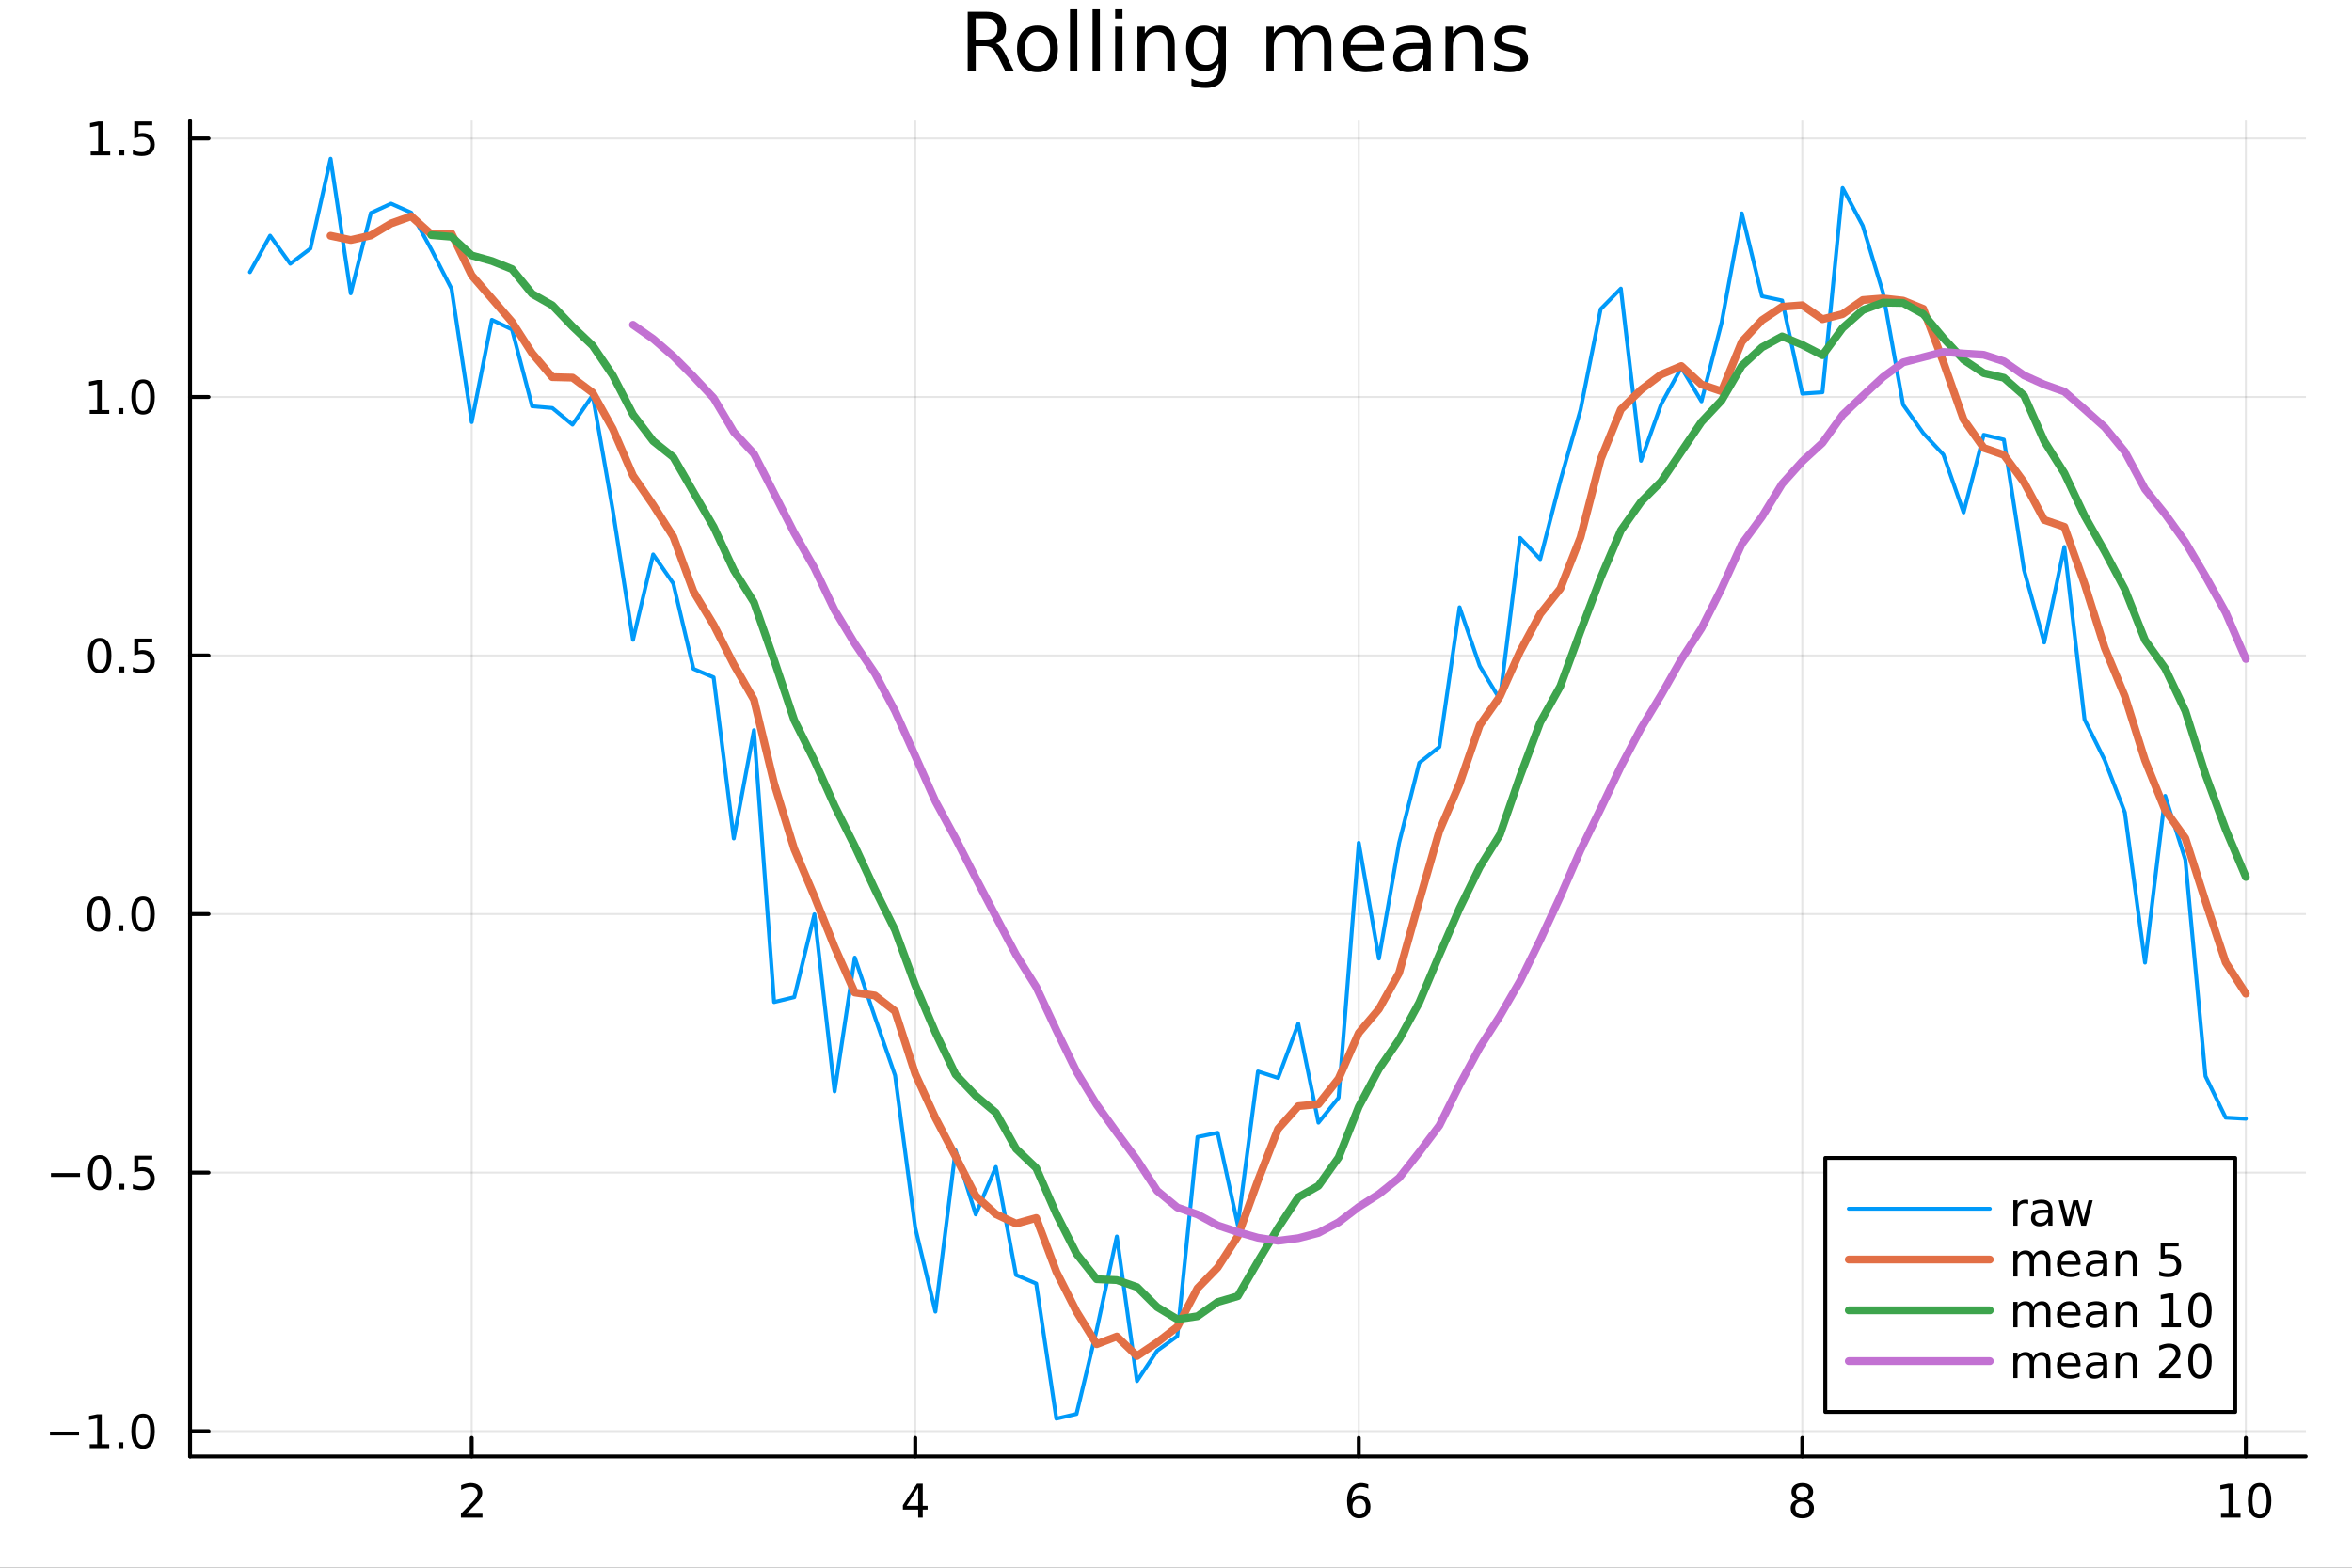 <?xml version="1.0" encoding="utf-8"?>
<svg xmlns="http://www.w3.org/2000/svg" xmlns:xlink="http://www.w3.org/1999/xlink" width="600" height="400" viewBox="0 0 2400 1600">
<rect x="0" y="0" width="2400" height="1600" fill="#333333" stroke="none"/>
<defs>
  <clipPath id="clip000">
    <rect x="0" y="0" width="2400" height="1600"/>
  </clipPath>
</defs>
<path clip-path="url(#clip000)" d="M0 1600 L2400 1600 L2400 0 L0 0  Z" fill="#ffffff" fill-rule="evenodd" fill-opacity="1"/>
<defs>
  <clipPath id="clip001">
    <rect x="480" y="0" width="1681" height="1600"/>
  </clipPath>
</defs>
<path clip-path="url(#clip000)" d="M193.936 1486.45 L2352.76 1486.45 L2352.76 123.472 L193.936 123.472  Z" fill="#ffffff" fill-rule="evenodd" fill-opacity="1"/>
<defs>
  <clipPath id="clip002">
    <rect x="193" y="123" width="2160" height="1364"/>
  </clipPath>
</defs>
<polyline clip-path="url(#clip002)" style="stroke:#000000; stroke-linecap:round; stroke-linejoin:round; stroke-width:2; stroke-opacity:0.1; fill:none" points="481.326,1486.45 481.326,123.472 "/>
<polyline clip-path="url(#clip002)" style="stroke:#000000; stroke-linecap:round; stroke-linejoin:round; stroke-width:2; stroke-opacity:0.1; fill:none" points="933.909,1486.45 933.909,123.472 "/>
<polyline clip-path="url(#clip002)" style="stroke:#000000; stroke-linecap:round; stroke-linejoin:round; stroke-width:2; stroke-opacity:0.1; fill:none" points="1386.49,1486.45 1386.49,123.472 "/>
<polyline clip-path="url(#clip002)" style="stroke:#000000; stroke-linecap:round; stroke-linejoin:round; stroke-width:2; stroke-opacity:0.1; fill:none" points="1839.07,1486.45 1839.07,123.472 "/>
<polyline clip-path="url(#clip002)" style="stroke:#000000; stroke-linecap:round; stroke-linejoin:round; stroke-width:2; stroke-opacity:0.1; fill:none" points="2291.66,1486.45 2291.66,123.472 "/>
<polyline clip-path="url(#clip000)" style="stroke:#000000; stroke-linecap:round; stroke-linejoin:round; stroke-width:4; stroke-opacity:1; fill:none" points="193.936,1486.45 2352.76,1486.45 "/>
<polyline clip-path="url(#clip000)" style="stroke:#000000; stroke-linecap:round; stroke-linejoin:round; stroke-width:4; stroke-opacity:1; fill:none" points="481.326,1486.45 481.326,1467.55 "/>
<polyline clip-path="url(#clip000)" style="stroke:#000000; stroke-linecap:round; stroke-linejoin:round; stroke-width:4; stroke-opacity:1; fill:none" points="933.909,1486.45 933.909,1467.55 "/>
<polyline clip-path="url(#clip000)" style="stroke:#000000; stroke-linecap:round; stroke-linejoin:round; stroke-width:4; stroke-opacity:1; fill:none" points="1386.49,1486.45 1386.49,1467.55 "/>
<polyline clip-path="url(#clip000)" style="stroke:#000000; stroke-linecap:round; stroke-linejoin:round; stroke-width:4; stroke-opacity:1; fill:none" points="1839.07,1486.45 1839.07,1467.55 "/>
<polyline clip-path="url(#clip000)" style="stroke:#000000; stroke-linecap:round; stroke-linejoin:round; stroke-width:4; stroke-opacity:1; fill:none" points="2291.66,1486.45 2291.66,1467.55 "/>
<path clip-path="url(#clip000)" d="M475.979 1544.91 L492.298 1544.91 L492.298 1548.85 L470.354 1548.85 L470.354 1544.91 Q473.016 1542.16 477.599 1537.53 Q482.206 1532.88 483.386 1531.53 Q485.632 1529.01 486.511 1527.27 Q487.414 1525.51 487.414 1523.82 Q487.414 1521.07 485.47 1519.33 Q483.548 1517.6 480.446 1517.6 Q478.247 1517.6 475.794 1518.36 Q473.363 1519.13 470.585 1520.68 L470.585 1515.95 Q473.409 1514.82 475.863 1514.24 Q478.317 1513.66 480.354 1513.66 Q485.724 1513.66 488.919 1516.35 Q492.113 1519.03 492.113 1523.52 Q492.113 1525.65 491.303 1527.57 Q490.516 1529.47 488.409 1532.07 Q487.831 1532.74 484.729 1535.95 Q481.627 1539.15 475.979 1544.91 Z" fill="#000000" fill-rule="evenodd" fill-opacity="1" /><path clip-path="url(#clip000)" d="M936.918 1518.36 L925.113 1536.81 L936.918 1536.81 L936.918 1518.36 M935.691 1514.29 L941.571 1514.29 L941.571 1536.81 L946.501 1536.81 L946.501 1540.7 L941.571 1540.7 L941.571 1548.85 L936.918 1548.85 L936.918 1540.7 L921.316 1540.7 L921.316 1536.19 L935.691 1514.29 Z" fill="#000000" fill-rule="evenodd" fill-opacity="1" /><path clip-path="url(#clip000)" d="M1386.9 1529.7 Q1383.75 1529.7 1381.9 1531.86 Q1380.07 1534.01 1380.07 1537.76 Q1380.07 1541.49 1381.9 1543.66 Q1383.75 1545.82 1386.9 1545.82 Q1390.04 1545.82 1391.87 1543.66 Q1393.73 1541.49 1393.73 1537.76 Q1393.73 1534.01 1391.87 1531.86 Q1390.04 1529.7 1386.9 1529.7 M1396.18 1515.05 L1396.18 1519.31 Q1394.42 1518.48 1392.61 1518.04 Q1390.83 1517.6 1389.07 1517.6 Q1384.44 1517.6 1381.99 1520.72 Q1379.56 1523.85 1379.21 1530.17 Q1380.58 1528.15 1382.64 1527.09 Q1384.7 1526 1387.17 1526 Q1392.38 1526 1395.39 1529.17 Q1398.42 1532.32 1398.42 1537.76 Q1398.42 1543.08 1395.28 1546.3 Q1392.13 1549.52 1386.9 1549.52 Q1380.9 1549.52 1377.73 1544.94 Q1374.56 1540.33 1374.56 1531.6 Q1374.56 1523.41 1378.45 1518.55 Q1382.34 1513.66 1388.89 1513.66 Q1390.65 1513.66 1392.43 1514.01 Q1394.23 1514.36 1396.18 1515.05 Z" fill="#000000" fill-rule="evenodd" fill-opacity="1" /><path clip-path="url(#clip000)" d="M1839.07 1532.44 Q1835.74 1532.44 1833.82 1534.22 Q1831.92 1536 1831.92 1539.13 Q1831.92 1542.25 1833.82 1544.03 Q1835.74 1545.82 1839.07 1545.82 Q1842.41 1545.82 1844.33 1544.03 Q1846.25 1542.23 1846.25 1539.13 Q1846.25 1536 1844.33 1534.22 Q1842.43 1532.44 1839.07 1532.44 M1834.4 1530.45 Q1831.39 1529.7 1829.7 1527.64 Q1828.03 1525.58 1828.03 1522.62 Q1828.03 1518.48 1830.97 1516.07 Q1833.94 1513.66 1839.07 1513.66 Q1844.24 1513.66 1847.18 1516.07 Q1850.12 1518.48 1850.12 1522.62 Q1850.12 1525.58 1848.43 1527.64 Q1846.76 1529.7 1843.77 1530.45 Q1847.15 1531.23 1849.03 1533.52 Q1850.93 1535.82 1850.93 1539.13 Q1850.93 1544.15 1847.85 1546.83 Q1844.79 1549.52 1839.07 1549.52 Q1833.36 1549.52 1830.28 1546.83 Q1827.22 1544.15 1827.22 1539.13 Q1827.22 1535.82 1829.12 1533.52 Q1831.02 1531.23 1834.4 1530.45 M1832.69 1523.06 Q1832.69 1525.75 1834.35 1527.25 Q1836.04 1528.76 1839.07 1528.76 Q1842.08 1528.76 1843.77 1527.25 Q1845.49 1525.75 1845.49 1523.06 Q1845.49 1520.38 1843.77 1518.87 Q1842.08 1517.37 1839.07 1517.37 Q1836.04 1517.37 1834.35 1518.87 Q1832.69 1520.38 1832.69 1523.06 Z" fill="#000000" fill-rule="evenodd" fill-opacity="1" /><path clip-path="url(#clip000)" d="M2266.34 1544.91 L2273.98 1544.91 L2273.98 1518.55 L2265.67 1520.21 L2265.67 1515.95 L2273.94 1514.29 L2278.61 1514.29 L2278.61 1544.91 L2286.25 1544.91 L2286.25 1548.85 L2266.34 1548.85 L2266.34 1544.91 Z" fill="#000000" fill-rule="evenodd" fill-opacity="1" /><path clip-path="url(#clip000)" d="M2305.7 1517.37 Q2302.09 1517.37 2300.26 1520.93 Q2298.45 1524.47 2298.45 1531.6 Q2298.45 1538.71 2300.26 1542.27 Q2302.09 1545.82 2305.7 1545.82 Q2309.33 1545.82 2311.14 1542.27 Q2312.96 1538.71 2312.96 1531.6 Q2312.96 1524.47 2311.14 1520.93 Q2309.33 1517.37 2305.7 1517.37 M2305.7 1513.66 Q2311.51 1513.66 2314.56 1518.27 Q2317.64 1522.85 2317.64 1531.6 Q2317.64 1540.33 2314.56 1544.94 Q2311.51 1549.52 2305.7 1549.52 Q2299.89 1549.52 2296.81 1544.94 Q2293.75 1540.33 2293.75 1531.6 Q2293.75 1522.85 2296.81 1518.27 Q2299.89 1513.66 2305.7 1513.66 Z" fill="#000000" fill-rule="evenodd" fill-opacity="1" /><polyline clip-path="url(#clip002)" style="stroke:#000000; stroke-linecap:round; stroke-linejoin:round; stroke-width:2; stroke-opacity:0.1; fill:none" points="193.936,1460.66 2352.76,1460.66 "/>
<polyline clip-path="url(#clip002)" style="stroke:#000000; stroke-linecap:round; stroke-linejoin:round; stroke-width:2; stroke-opacity:0.1; fill:none" points="193.936,1196.78 2352.76,1196.78 "/>
<polyline clip-path="url(#clip002)" style="stroke:#000000; stroke-linecap:round; stroke-linejoin:round; stroke-width:2; stroke-opacity:0.1; fill:none" points="193.936,932.904 2352.76,932.904 "/>
<polyline clip-path="url(#clip002)" style="stroke:#000000; stroke-linecap:round; stroke-linejoin:round; stroke-width:2; stroke-opacity:0.1; fill:none" points="193.936,669.027 2352.76,669.027 "/>
<polyline clip-path="url(#clip002)" style="stroke:#000000; stroke-linecap:round; stroke-linejoin:round; stroke-width:2; stroke-opacity:0.1; fill:none" points="193.936,405.149 2352.76,405.149 "/>
<polyline clip-path="url(#clip002)" style="stroke:#000000; stroke-linecap:round; stroke-linejoin:round; stroke-width:2; stroke-opacity:0.1; fill:none" points="193.936,141.272 2352.76,141.272 "/>
<polyline clip-path="url(#clip000)" style="stroke:#000000; stroke-linecap:round; stroke-linejoin:round; stroke-width:4; stroke-opacity:1; fill:none" points="193.936,1486.45 193.936,123.472 "/>
<polyline clip-path="url(#clip000)" style="stroke:#000000; stroke-linecap:round; stroke-linejoin:round; stroke-width:4; stroke-opacity:1; fill:none" points="193.936,1460.66 212.834,1460.66 "/>
<polyline clip-path="url(#clip000)" style="stroke:#000000; stroke-linecap:round; stroke-linejoin:round; stroke-width:4; stroke-opacity:1; fill:none" points="193.936,1196.78 212.834,1196.78 "/>
<polyline clip-path="url(#clip000)" style="stroke:#000000; stroke-linecap:round; stroke-linejoin:round; stroke-width:4; stroke-opacity:1; fill:none" points="193.936,932.904 212.834,932.904 "/>
<polyline clip-path="url(#clip000)" style="stroke:#000000; stroke-linecap:round; stroke-linejoin:round; stroke-width:4; stroke-opacity:1; fill:none" points="193.936,669.027 212.834,669.027 "/>
<polyline clip-path="url(#clip000)" style="stroke:#000000; stroke-linecap:round; stroke-linejoin:round; stroke-width:4; stroke-opacity:1; fill:none" points="193.936,405.149 212.834,405.149 "/>
<polyline clip-path="url(#clip000)" style="stroke:#000000; stroke-linecap:round; stroke-linejoin:round; stroke-width:4; stroke-opacity:1; fill:none" points="193.936,141.272 212.834,141.272 "/>
<path clip-path="url(#clip000)" d="M50.992 1461.11 L80.668 1461.11 L80.668 1465.05 L50.992 1465.05 L50.992 1461.11 Z" fill="#000000" fill-rule="evenodd" fill-opacity="1" /><path clip-path="url(#clip000)" d="M91.571 1474 L99.21 1474 L99.21 1447.64 L90.899 1449.3 L90.899 1445.05 L99.163 1443.38 L103.839 1443.38 L103.839 1474 L111.478 1474 L111.478 1477.94 L91.571 1477.94 L91.571 1474 Z" fill="#000000" fill-rule="evenodd" fill-opacity="1" /><path clip-path="url(#clip000)" d="M120.922 1472.06 L125.807 1472.06 L125.807 1477.94 L120.922 1477.94 L120.922 1472.06 Z" fill="#000000" fill-rule="evenodd" fill-opacity="1" /><path clip-path="url(#clip000)" d="M145.992 1446.46 Q142.381 1446.46 140.552 1450.02 Q138.746 1453.56 138.746 1460.69 Q138.746 1467.8 140.552 1471.37 Q142.381 1474.91 145.992 1474.91 Q149.626 1474.91 151.431 1471.37 Q153.26 1467.8 153.26 1460.69 Q153.26 1453.56 151.431 1450.02 Q149.626 1446.46 145.992 1446.46 M145.992 1442.75 Q151.802 1442.75 154.857 1447.36 Q157.936 1451.94 157.936 1460.69 Q157.936 1469.42 154.857 1474.03 Q151.802 1478.61 145.992 1478.61 Q140.181 1478.61 137.103 1474.03 Q134.047 1469.42 134.047 1460.69 Q134.047 1451.94 137.103 1447.36 Q140.181 1442.75 145.992 1442.75 Z" fill="#000000" fill-rule="evenodd" fill-opacity="1" /><path clip-path="url(#clip000)" d="M51.987 1197.23 L81.663 1197.23 L81.663 1201.17 L51.987 1201.17 L51.987 1197.23 Z" fill="#000000" fill-rule="evenodd" fill-opacity="1" /><path clip-path="url(#clip000)" d="M101.756 1182.58 Q98.145 1182.58 96.316 1186.15 Q94.51 1189.69 94.51 1196.82 Q94.51 1203.92 96.316 1207.49 Q98.145 1211.03 101.756 1211.03 Q105.39 1211.03 107.196 1207.49 Q109.024 1203.92 109.024 1196.82 Q109.024 1189.69 107.196 1186.15 Q105.39 1182.58 101.756 1182.58 M101.756 1178.88 Q107.566 1178.88 110.621 1183.48 Q113.7 1188.07 113.7 1196.82 Q113.7 1205.54 110.621 1210.15 Q107.566 1214.73 101.756 1214.73 Q95.946 1214.73 92.867 1210.15 Q89.811 1205.54 89.811 1196.82 Q89.811 1188.07 92.867 1183.48 Q95.946 1178.88 101.756 1178.88 Z" fill="#000000" fill-rule="evenodd" fill-opacity="1" /><path clip-path="url(#clip000)" d="M121.918 1208.18 L126.802 1208.18 L126.802 1214.06 L121.918 1214.06 L121.918 1208.18 Z" fill="#000000" fill-rule="evenodd" fill-opacity="1" /><path clip-path="url(#clip000)" d="M137.033 1179.5 L155.39 1179.5 L155.39 1183.44 L141.316 1183.44 L141.316 1191.91 Q142.334 1191.56 143.353 1191.4 Q144.371 1191.21 145.39 1191.21 Q151.177 1191.21 154.556 1194.39 Q157.936 1197.56 157.936 1202.97 Q157.936 1208.55 154.464 1211.65 Q150.992 1214.73 144.672 1214.73 Q142.496 1214.73 140.228 1214.36 Q137.982 1213.99 135.575 1213.25 L135.575 1208.55 Q137.658 1209.69 139.881 1210.24 Q142.103 1210.8 144.58 1210.8 Q148.584 1210.8 150.922 1208.69 Q153.26 1206.58 153.26 1202.97 Q153.26 1199.36 150.922 1197.26 Q148.584 1195.15 144.58 1195.15 Q142.705 1195.15 140.83 1195.57 Q138.978 1195.98 137.033 1196.86 L137.033 1179.5 Z" fill="#000000" fill-rule="evenodd" fill-opacity="1" /><path clip-path="url(#clip000)" d="M100.76 918.703 Q97.149 918.703 95.321 922.268 Q93.515 925.809 93.515 932.939 Q93.515 940.045 95.321 943.61 Q97.149 947.152 100.76 947.152 Q104.395 947.152 106.2 943.61 Q108.029 940.045 108.029 932.939 Q108.029 925.809 106.2 922.268 Q104.395 918.703 100.76 918.703 M100.76 914.999 Q106.571 914.999 109.626 919.606 Q112.705 924.189 112.705 932.939 Q112.705 941.666 109.626 946.272 Q106.571 950.855 100.76 950.855 Q94.95 950.855 91.871 946.272 Q88.816 941.666 88.816 932.939 Q88.816 924.189 91.871 919.606 Q94.95 914.999 100.76 914.999 Z" fill="#000000" fill-rule="evenodd" fill-opacity="1" /><path clip-path="url(#clip000)" d="M120.922 944.305 L125.807 944.305 L125.807 950.184 L120.922 950.184 L120.922 944.305 Z" fill="#000000" fill-rule="evenodd" fill-opacity="1" /><path clip-path="url(#clip000)" d="M145.992 918.703 Q142.381 918.703 140.552 922.268 Q138.746 925.809 138.746 932.939 Q138.746 940.045 140.552 943.61 Q142.381 947.152 145.992 947.152 Q149.626 947.152 151.431 943.61 Q153.26 940.045 153.26 932.939 Q153.26 925.809 151.431 922.268 Q149.626 918.703 145.992 918.703 M145.992 914.999 Q151.802 914.999 154.857 919.606 Q157.936 924.189 157.936 932.939 Q157.936 941.666 154.857 946.272 Q151.802 950.855 145.992 950.855 Q140.181 950.855 137.103 946.272 Q134.047 941.666 134.047 932.939 Q134.047 924.189 137.103 919.606 Q140.181 914.999 145.992 914.999 Z" fill="#000000" fill-rule="evenodd" fill-opacity="1" /><path clip-path="url(#clip000)" d="M101.756 654.825 Q98.145 654.825 96.316 658.39 Q94.51 661.932 94.51 669.061 Q94.51 676.168 96.316 679.733 Q98.145 683.274 101.756 683.274 Q105.39 683.274 107.196 679.733 Q109.024 676.168 109.024 669.061 Q109.024 661.932 107.196 658.39 Q105.39 654.825 101.756 654.825 M101.756 651.122 Q107.566 651.122 110.621 655.728 Q113.7 660.311 113.7 669.061 Q113.7 677.788 110.621 682.395 Q107.566 686.978 101.756 686.978 Q95.946 686.978 92.867 682.395 Q89.811 677.788 89.811 669.061 Q89.811 660.311 92.867 655.728 Q95.946 651.122 101.756 651.122 Z" fill="#000000" fill-rule="evenodd" fill-opacity="1" /><path clip-path="url(#clip000)" d="M121.918 680.427 L126.802 680.427 L126.802 686.307 L121.918 686.307 L121.918 680.427 Z" fill="#000000" fill-rule="evenodd" fill-opacity="1" /><path clip-path="url(#clip000)" d="M137.033 651.747 L155.39 651.747 L155.39 655.682 L141.316 655.682 L141.316 664.154 Q142.334 663.807 143.353 663.645 Q144.371 663.46 145.39 663.46 Q151.177 663.46 154.556 666.631 Q157.936 669.802 157.936 675.219 Q157.936 680.797 154.464 683.899 Q150.992 686.978 144.672 686.978 Q142.496 686.978 140.228 686.608 Q137.982 686.237 135.575 685.496 L135.575 680.797 Q137.658 681.932 139.881 682.487 Q142.103 683.043 144.58 683.043 Q148.584 683.043 150.922 680.936 Q153.26 678.83 153.26 675.219 Q153.26 671.608 150.922 669.501 Q148.584 667.395 144.58 667.395 Q142.705 667.395 140.83 667.811 Q138.978 668.228 137.033 669.108 L137.033 651.747 Z" fill="#000000" fill-rule="evenodd" fill-opacity="1" /><path clip-path="url(#clip000)" d="M91.571 418.494 L99.21 418.494 L99.21 392.128 L90.899 393.795 L90.899 389.536 L99.163 387.869 L103.839 387.869 L103.839 418.494 L111.478 418.494 L111.478 422.429 L91.571 422.429 L91.571 418.494 Z" fill="#000000" fill-rule="evenodd" fill-opacity="1" /><path clip-path="url(#clip000)" d="M120.922 416.55 L125.807 416.55 L125.807 422.429 L120.922 422.429 L120.922 416.55 Z" fill="#000000" fill-rule="evenodd" fill-opacity="1" /><path clip-path="url(#clip000)" d="M145.992 390.948 Q142.381 390.948 140.552 394.513 Q138.746 398.054 138.746 405.184 Q138.746 412.29 140.552 415.855 Q142.381 419.397 145.992 419.397 Q149.626 419.397 151.431 415.855 Q153.26 412.29 153.26 405.184 Q153.26 398.054 151.431 394.513 Q149.626 390.948 145.992 390.948 M145.992 387.244 Q151.802 387.244 154.857 391.851 Q157.936 396.434 157.936 405.184 Q157.936 413.911 154.857 418.517 Q151.802 423.1 145.992 423.1 Q140.181 423.1 137.103 418.517 Q134.047 413.911 134.047 405.184 Q134.047 396.434 137.103 391.851 Q140.181 387.244 145.992 387.244 Z" fill="#000000" fill-rule="evenodd" fill-opacity="1" /><path clip-path="url(#clip000)" d="M92.566 154.617 L100.205 154.617 L100.205 128.251 L91.895 129.918 L91.895 125.658 L100.159 123.992 L104.834 123.992 L104.834 154.617 L112.473 154.617 L112.473 158.552 L92.566 158.552 L92.566 154.617 Z" fill="#000000" fill-rule="evenodd" fill-opacity="1" /><path clip-path="url(#clip000)" d="M121.918 152.672 L126.802 152.672 L126.802 158.552 L121.918 158.552 L121.918 152.672 Z" fill="#000000" fill-rule="evenodd" fill-opacity="1" /><path clip-path="url(#clip000)" d="M137.033 123.992 L155.39 123.992 L155.39 127.927 L141.316 127.927 L141.316 136.399 Q142.334 136.052 143.353 135.89 Q144.371 135.705 145.39 135.705 Q151.177 135.705 154.556 138.876 Q157.936 142.047 157.936 147.464 Q157.936 153.043 154.464 156.144 Q150.992 159.223 144.672 159.223 Q142.496 159.223 140.228 158.853 Q137.982 158.482 135.575 157.742 L135.575 153.043 Q137.658 154.177 139.881 154.732 Q142.103 155.288 144.58 155.288 Q148.584 155.288 150.922 153.181 Q153.26 151.075 153.26 147.464 Q153.26 143.853 150.922 141.746 Q148.584 139.64 144.58 139.64 Q142.705 139.64 140.83 140.056 Q138.978 140.473 137.033 141.353 L137.033 123.992 Z" fill="#000000" fill-rule="evenodd" fill-opacity="1" /><path clip-path="url(#clip000)" d="M1016.15 44.22 Q1018.79 45.111 1021.26 48.028 Q1023.77 50.944 1026.28 56.048 L1034.59 72.576 L1025.8 72.576 L1018.06 57.061 Q1015.06 50.985 1012.22 49 Q1009.43 47.015 1004.57 47.015 L995.656 47.015 L995.656 72.576 L987.474 72.576 L987.474 12.096 L1005.95 12.096 Q1016.32 12.096 1021.42 16.43 Q1026.52 20.765 1026.52 29.515 Q1026.52 35.227 1023.85 38.994 Q1021.22 42.761 1016.15 44.22 M995.656 18.82 L995.656 40.29 L1005.95 40.29 Q1011.86 40.29 1014.86 37.576 Q1017.9 34.822 1017.9 29.515 Q1017.9 24.208 1014.86 21.535 Q1011.86 18.82 1005.95 18.82 L995.656 18.82 Z" fill="#000000" fill-rule="evenodd" fill-opacity="1" /><path clip-path="url(#clip000)" d="M1058.65 32.431 Q1052.65 32.431 1049.17 37.131 Q1045.69 41.789 1045.69 49.931 Q1045.69 58.074 1049.13 62.773 Q1052.61 67.431 1058.65 67.431 Q1064.6 67.431 1068.09 62.732 Q1071.57 58.033 1071.57 49.931 Q1071.57 41.87 1068.09 37.171 Q1064.6 32.431 1058.65 32.431 M1058.65 26.112 Q1068.37 26.112 1073.92 32.431 Q1079.47 38.751 1079.47 49.931 Q1079.47 61.071 1073.92 67.431 Q1068.37 73.751 1058.65 73.751 Q1048.89 73.751 1043.34 67.431 Q1037.83 61.071 1037.83 49.931 Q1037.83 38.751 1043.34 32.431 Q1048.89 26.112 1058.65 26.112 Z" fill="#000000" fill-rule="evenodd" fill-opacity="1" /><path clip-path="url(#clip000)" d="M1091.82 9.544 L1099.28 9.544 L1099.28 72.576 L1091.82 72.576 L1091.82 9.544 Z" fill="#000000" fill-rule="evenodd" fill-opacity="1" /><path clip-path="url(#clip000)" d="M1114.87 9.544 L1122.33 9.544 L1122.33 72.576 L1114.87 72.576 L1114.87 9.544 Z" fill="#000000" fill-rule="evenodd" fill-opacity="1" /><path clip-path="url(#clip000)" d="M1137.92 27.206 L1145.38 27.206 L1145.38 72.576 L1137.92 72.576 L1137.92 27.206 M1137.92 9.544 L1145.38 9.544 L1145.38 18.983 L1137.92 18.983 L1137.92 9.544 Z" fill="#000000" fill-rule="evenodd" fill-opacity="1" /><path clip-path="url(#clip000)" d="M1198.69 45.192 L1198.69 72.576 L1191.23 72.576 L1191.23 45.435 Q1191.23 38.994 1188.72 35.794 Q1186.21 32.594 1181.19 32.594 Q1175.15 32.594 1171.67 36.442 Q1168.18 40.29 1168.18 46.934 L1168.18 72.576 L1160.69 72.576 L1160.69 27.206 L1168.18 27.206 L1168.18 34.254 Q1170.86 30.163 1174.46 28.138 Q1178.11 26.112 1182.85 26.112 Q1190.67 26.112 1194.68 30.973 Q1198.69 35.794 1198.69 45.192 Z" fill="#000000" fill-rule="evenodd" fill-opacity="1" /><path clip-path="url(#clip000)" d="M1243.41 49.364 Q1243.41 41.263 1240.05 36.806 Q1236.73 32.35 1230.69 32.35 Q1224.69 32.35 1221.33 36.806 Q1218.01 41.263 1218.01 49.364 Q1218.01 57.426 1221.33 61.882 Q1224.69 66.338 1230.69 66.338 Q1236.73 66.338 1240.05 61.882 Q1243.41 57.426 1243.41 49.364 M1250.86 66.945 Q1250.86 78.531 1245.72 84.162 Q1240.57 89.833 1229.96 89.833 Q1226.03 89.833 1222.55 89.225 Q1219.06 88.658 1215.78 87.443 L1215.78 80.192 Q1219.06 81.974 1222.26 82.825 Q1225.46 83.675 1228.79 83.675 Q1236.12 83.675 1239.76 79.827 Q1243.41 76.019 1243.41 68.282 L1243.41 64.596 Q1241.1 68.606 1237.5 70.591 Q1233.89 72.576 1228.87 72.576 Q1220.52 72.576 1215.42 66.216 Q1210.31 59.856 1210.31 49.364 Q1210.31 38.832 1215.42 32.472 Q1220.52 26.112 1228.87 26.112 Q1233.89 26.112 1237.5 28.097 Q1241.1 30.082 1243.41 34.092 L1243.41 27.206 L1250.86 27.206 L1250.86 66.945 Z" fill="#000000" fill-rule="evenodd" fill-opacity="1" /><path clip-path="url(#clip000)" d="M1327.91 35.915 Q1330.71 30.892 1334.6 28.502 Q1338.48 26.112 1343.75 26.112 Q1350.84 26.112 1354.69 31.095 Q1358.54 36.037 1358.54 45.192 L1358.54 72.576 L1351.04 72.576 L1351.04 45.435 Q1351.04 38.913 1348.73 35.753 Q1346.42 32.594 1341.68 32.594 Q1335.89 32.594 1332.53 36.442 Q1329.17 40.29 1329.17 46.934 L1329.17 72.576 L1321.67 72.576 L1321.67 45.435 Q1321.67 38.873 1319.36 35.753 Q1317.06 32.594 1312.23 32.594 Q1306.52 32.594 1303.16 36.482 Q1299.8 40.331 1299.8 46.934 L1299.8 72.576 L1292.3 72.576 L1292.3 27.206 L1299.8 27.206 L1299.8 34.254 Q1302.35 30.082 1305.92 28.097 Q1309.48 26.112 1314.38 26.112 Q1319.32 26.112 1322.77 28.624 Q1326.25 31.135 1327.91 35.915 Z" fill="#000000" fill-rule="evenodd" fill-opacity="1" /><path clip-path="url(#clip000)" d="M1412.21 48.028 L1412.21 51.673 L1377.94 51.673 Q1378.43 59.37 1382.56 63.421 Q1386.73 67.431 1394.14 67.431 Q1398.44 67.431 1402.45 66.378 Q1406.5 65.325 1410.47 63.218 L1410.47 70.267 Q1406.46 71.968 1402.25 72.86 Q1398.03 73.751 1393.7 73.751 Q1382.84 73.751 1376.48 67.431 Q1370.16 61.112 1370.16 50.337 Q1370.16 39.197 1376.16 32.675 Q1382.19 26.112 1392.4 26.112 Q1401.56 26.112 1406.86 32.026 Q1412.21 37.9 1412.21 48.028 M1404.76 45.84 Q1404.68 39.723 1401.31 36.077 Q1397.99 32.431 1392.48 32.431 Q1386.24 32.431 1382.48 35.956 Q1378.75 39.48 1378.18 45.88 L1404.76 45.84 Z" fill="#000000" fill-rule="evenodd" fill-opacity="1" /><path clip-path="url(#clip000)" d="M1445.06 49.769 Q1436.03 49.769 1432.55 51.835 Q1429.06 53.901 1429.06 58.884 Q1429.06 62.854 1431.66 65.203 Q1434.29 67.512 1438.78 67.512 Q1444.98 67.512 1448.71 63.137 Q1452.48 58.722 1452.48 51.43 L1452.48 49.769 L1445.06 49.769 M1459.93 46.691 L1459.93 72.576 L1452.48 72.576 L1452.48 65.689 Q1449.92 69.821 1446.12 71.806 Q1442.31 73.751 1436.8 73.751 Q1429.83 73.751 1425.7 69.862 Q1421.61 65.933 1421.61 59.37 Q1421.61 51.714 1426.71 47.825 Q1431.86 43.936 1442.03 43.936 L1452.48 43.936 L1452.48 43.207 Q1452.48 38.062 1449.07 35.267 Q1445.71 32.431 1439.6 32.431 Q1435.71 32.431 1432.02 33.363 Q1428.33 34.295 1424.93 36.158 L1424.93 29.272 Q1429.02 27.692 1432.87 26.922 Q1436.72 26.112 1440.36 26.112 Q1450.21 26.112 1455.07 31.216 Q1459.93 36.32 1459.93 46.691 Z" fill="#000000" fill-rule="evenodd" fill-opacity="1" /><path clip-path="url(#clip000)" d="M1513 45.192 L1513 72.576 L1505.54 72.576 L1505.54 45.435 Q1505.54 38.994 1503.03 35.794 Q1500.52 32.594 1495.5 32.594 Q1489.46 32.594 1485.98 36.442 Q1482.49 40.29 1482.49 46.934 L1482.49 72.576 L1475 72.576 L1475 27.206 L1482.49 27.206 L1482.49 34.254 Q1485.17 30.163 1488.77 28.138 Q1492.42 26.112 1497.16 26.112 Q1504.98 26.112 1508.99 30.973 Q1513 35.794 1513 45.192 Z" fill="#000000" fill-rule="evenodd" fill-opacity="1" /><path clip-path="url(#clip000)" d="M1556.79 28.543 L1556.79 35.591 Q1553.63 33.971 1550.23 33.161 Q1546.82 32.35 1543.18 32.35 Q1537.63 32.35 1534.83 34.052 Q1532.08 35.753 1532.08 39.156 Q1532.08 41.749 1534.06 43.248 Q1536.05 44.706 1542.04 46.043 L1544.59 46.61 Q1552.53 48.311 1555.86 51.43 Q1559.22 54.509 1559.22 60.059 Q1559.22 66.378 1554.2 70.064 Q1549.21 73.751 1540.46 73.751 Q1536.82 73.751 1532.85 73.022 Q1528.92 72.333 1524.54 70.915 L1524.54 63.218 Q1528.67 65.365 1532.68 66.459 Q1536.7 67.512 1540.62 67.512 Q1545.89 67.512 1548.73 65.73 Q1551.56 63.907 1551.56 60.626 Q1551.56 57.588 1549.5 55.967 Q1547.47 54.347 1540.54 52.848 L1537.95 52.24 Q1531.02 50.782 1527.95 47.785 Q1524.87 44.746 1524.87 39.48 Q1524.87 33.08 1529.4 29.596 Q1533.94 26.112 1542.29 26.112 Q1546.42 26.112 1550.06 26.72 Q1553.71 27.327 1556.79 28.543 Z" fill="#000000" fill-rule="evenodd" fill-opacity="1" /><polyline clip-path="url(#clip002)" style="stroke:#009af9; stroke-linecap:round; stroke-linejoin:round; stroke-width:4; stroke-opacity:1; fill:none" points="255.035,277.745 275.607,240.544 296.179,269.193 316.751,253.695 337.322,162.047 357.894,299.377 378.466,217.356 399.038,207.845 419.61,217.02 440.182,254.682 460.754,294.798 481.326,430.775 501.898,326.429 522.47,336.256 543.042,414.644 563.614,416.424 584.186,433.365 604.758,403.393 625.33,520.952 645.902,653.044 666.474,565.877 687.046,595.516 707.617,682.655 728.189,691.345 748.761,855.741 769.333,745.257 789.905,1022.7 810.477,1017.7 831.049,933.127 851.621,1113.92 872.193,977.367 892.765,1038.18 913.337,1097.61 933.909,1252.99 954.481,1338.67 975.053,1173.92 995.625,1239.46 1016.2,1191 1036.77,1301.26 1057.34,1310 1077.91,1447.87 1098.48,1443.1 1119.06,1357.35 1139.63,1261.99 1160.2,1409.53 1180.77,1378.56 1201.34,1363.66 1221.92,1160.41 1242.49,1156.17 1263.06,1250.21 1283.63,1093.54 1304.2,1100.17 1324.78,1044.81 1345.35,1145.8 1365.92,1120.3 1386.49,860.22 1407.06,978.298 1427.64,860.442 1448.21,778.619 1468.78,762.28 1489.35,619.781 1509.92,679.687 1530.5,713.829 1551.07,548.99 1571.64,570.665 1592.21,490.585 1612.78,418.259 1633.35,315.469 1653.93,294.534 1674.5,470.284 1695.07,412.487 1715.64,375.143 1736.21,409.635 1756.79,329.128 1777.36,217.765 1797.93,302.294 1818.5,306.695 1839.07,401.768 1859.65,400.366 1880.22,191.832 1900.79,230.438 1921.36,298.45 1941.93,413.015 1962.51,442.05 1983.08,464.013 2003.65,523.025 2024.22,443.752 2044.79,448.69 2065.37,581.89 2085.94,655.752 2106.51,558.266 2127.08,734.322 2147.65,775.815 2168.23,829.199 2188.8,982.475 2209.37,812.301 2229.94,877.504 2250.51,1098.37 2271.09,1140.67 2291.66,1141.81 "/>
<polyline clip-path="url(#clip002)" style="stroke:#e26f46; stroke-linecap:round; stroke-linejoin:round; stroke-width:8; stroke-opacity:1; fill:none" points="337.322,240.645 357.894,244.971 378.466,240.334 399.038,228.064 419.61,220.729 440.182,239.256 460.754,238.34 481.326,281.024 501.898,304.741 522.47,328.588 543.042,360.581 563.614,384.906 584.186,385.424 604.758,400.816 625.33,437.756 645.902,485.436 666.474,515.326 687.046,547.756 707.617,603.609 728.189,637.687 748.761,678.227 769.333,714.103 789.905,799.54 810.477,866.549 831.049,914.906 851.621,966.541 872.193,1012.96 892.765,1016.06 913.337,1032.04 933.909,1096.01 954.481,1140.96 975.053,1180.28 995.625,1220.53 1016.2,1239.21 1036.77,1248.86 1057.34,1243.13 1077.91,1297.92 1098.48,1338.65 1119.06,1371.92 1139.63,1364.06 1160.2,1383.97 1180.77,1370.1 1201.34,1354.22 1221.92,1314.83 1242.49,1293.66 1263.06,1261.8 1283.63,1204.8 1304.2,1152.1 1324.78,1128.98 1345.35,1126.91 1365.92,1100.92 1386.49,1054.26 1407.06,1029.89 1427.64,993.012 1448.21,919.575 1468.78,847.972 1489.35,799.884 1509.92,740.162 1530.5,710.839 1551.07,664.914 1571.64,626.591 1592.21,600.752 1612.78,548.466 1633.35,468.794 1653.93,417.902 1674.5,397.826 1695.07,382.207 1715.64,373.583 1736.21,392.417 1756.79,399.335 1777.36,348.832 1797.93,326.793 1818.5,313.103 1839.07,311.53 1859.65,325.778 1880.22,320.591 1900.79,306.22 1921.36,304.571 1941.93,306.82 1962.51,315.157 1983.08,369.593 2003.65,428.111 2024.22,457.171 2044.79,464.306 2065.37,492.274 2085.94,530.622 2106.51,537.67 2127.08,595.784 2147.65,661.209 2168.23,710.671 2188.8,776.015 2209.37,826.822 2229.94,855.459 2250.51,919.971 2271.09,982.266 2291.66,1014.13 "/>
<polyline clip-path="url(#clip002)" style="stroke:#3da44d; stroke-linecap:round; stroke-linejoin:round; stroke-width:8; stroke-opacity:1; fill:none" points="440.182,239.95 460.754,241.656 481.326,260.679 501.898,266.402 522.47,274.659 543.042,299.918 563.614,311.623 584.186,333.224 604.758,352.779 625.33,383.172 645.902,423.008 666.474,450.116 687.046,466.59 707.617,502.213 728.189,537.721 748.761,581.831 769.333,614.714 789.905,673.648 810.477,735.079 831.049,776.297 851.621,822.384 872.193,863.533 892.765,907.8 913.337,949.295 933.909,1005.46 954.481,1053.75 975.053,1096.62 995.625,1118.3 1016.2,1135.63 1036.77,1172.44 1057.34,1192.05 1077.91,1239.1 1098.48,1279.59 1119.06,1305.56 1139.63,1306.46 1160.2,1313.55 1180.77,1334.01 1201.34,1346.43 1221.92,1343.37 1242.49,1328.86 1263.06,1322.88 1283.63,1287.45 1304.2,1253.16 1324.78,1221.9 1345.35,1210.28 1365.92,1181.36 1386.49,1129.53 1407.06,1090.99 1427.64,1061 1448.21,1023.24 1468.78,974.448 1489.35,927.072 1509.92,885.024 1530.5,851.925 1551.07,792.244 1571.64,737.281 1592.21,700.318 1612.78,644.314 1633.35,589.816 1653.93,541.408 1674.5,512.208 1695.07,491.479 1715.64,461.025 1736.21,430.605 1756.79,408.619 1777.36,373.329 1797.93,354.5 1818.5,343.343 1839.07,351.973 1859.65,362.557 1880.22,334.711 1900.79,316.506 1921.36,308.837 1941.93,309.175 1962.51,320.467 1983.08,345.092 2003.65,367.165 2024.22,380.871 2044.79,385.563 2065.37,403.716 2085.94,450.108 2106.51,482.89 2127.08,526.478 2147.65,562.758 2168.23,601.472 2188.8,653.319 2209.37,682.246 2229.94,725.621 2250.51,790.59 2271.09,846.468 2291.66,895.074 "/>
<polyline clip-path="url(#clip002)" style="stroke:#c271d2; stroke-linecap:round; stroke-linejoin:round; stroke-width:8; stroke-opacity:1; fill:none" points="645.902,331.479 666.474,345.886 687.046,363.634 707.617,384.307 728.189,406.19 748.761,440.875 769.333,463.169 789.905,503.436 810.477,543.929 831.049,579.734 851.621,622.696 872.193,656.824 892.765,687.195 913.337,725.754 933.909,771.59 954.481,817.792 975.053,855.667 995.625,895.972 1016.2,935.352 1036.77,974.367 1057.34,1007.22 1077.91,1051.32 1098.48,1093.69 1119.06,1127.43 1139.63,1155.96 1160.2,1183.65 1180.77,1215.32 1201.34,1232.36 1221.92,1239.5 1242.49,1250.65 1263.06,1257.47 1283.63,1263.27 1304.2,1266.37 1324.78,1263.73 1345.35,1258.37 1365.92,1247.46 1386.49,1231.77 1407.06,1218.71 1427.64,1202.18 1448.21,1176.05 1468.78,1148.67 1489.35,1107.26 1509.92,1069.09 1530.5,1036.91 1551.07,1001.26 1571.64,959.322 1592.21,914.923 1612.78,867.653 1633.35,825.406 1653.93,782.324 1674.5,743.328 1695.07,709.276 1715.64,673.024 1736.21,641.265 1756.79,600.432 1777.36,555.305 1797.93,527.409 1818.5,493.829 1839.07,470.895 1859.65,451.982 1880.22,423.46 1900.79,403.993 1921.36,384.931 1941.93,369.89 1962.51,364.543 1983.08,359.211 2003.65,360.832 2024.22,362.107 2044.79,368.768 2065.37,383.136 2085.94,392.409 2106.51,399.698 2127.08,417.657 2147.65,435.966 2168.23,460.97 2188.8,499.205 2209.37,524.706 2229.94,553.246 2250.51,588.077 2271.09,625.092 2291.66,672.591 "/>
<path clip-path="url(#clip000)" d="M1862.53 1441.02 L2280.8 1441.02 L2280.8 1181.82 L1862.53 1181.82  Z" fill="#ffffff" fill-rule="evenodd" fill-opacity="1"/>
<polyline clip-path="url(#clip000)" style="stroke:#000000; stroke-linecap:round; stroke-linejoin:round; stroke-width:4; stroke-opacity:1; fill:none" points="1862.53,1441.02 2280.8,1441.02 2280.8,1181.82 1862.53,1181.82 1862.53,1441.02 "/>
<polyline clip-path="url(#clip000)" style="stroke:#009af9; stroke-linecap:round; stroke-linejoin:round; stroke-width:4; stroke-opacity:1; fill:none" points="1886.52,1233.66 2030.44,1233.66 "/>
<path clip-path="url(#clip000)" d="M2069.61 1228.99 Q2068.89 1228.57 2068.04 1228.39 Q2067.2 1228.18 2066.18 1228.18 Q2062.57 1228.18 2060.63 1230.54 Q2058.71 1232.88 2058.71 1237.28 L2058.71 1250.94 L2054.43 1250.94 L2054.43 1225.01 L2058.71 1225.01 L2058.71 1229.04 Q2060.05 1226.68 2062.2 1225.54 Q2064.36 1224.38 2067.43 1224.38 Q2067.87 1224.38 2068.41 1224.45 Q2068.94 1224.5 2069.59 1224.62 L2069.61 1228.99 Z" fill="#000000" fill-rule="evenodd" fill-opacity="1" /><path clip-path="url(#clip000)" d="M2085.86 1237.9 Q2080.7 1237.9 2078.71 1239.08 Q2076.72 1240.26 2076.72 1243.11 Q2076.72 1245.38 2078.2 1246.72 Q2079.7 1248.04 2082.27 1248.04 Q2085.81 1248.04 2087.94 1245.54 Q2090.1 1243.02 2090.1 1238.85 L2090.1 1237.9 L2085.86 1237.9 M2094.36 1236.14 L2094.36 1250.94 L2090.1 1250.94 L2090.1 1247 Q2088.64 1249.36 2086.46 1250.5 Q2084.29 1251.61 2081.14 1251.61 Q2077.16 1251.61 2074.8 1249.38 Q2072.46 1247.14 2072.46 1243.39 Q2072.46 1239.01 2075.37 1236.79 Q2078.31 1234.57 2084.12 1234.57 L2090.1 1234.57 L2090.1 1234.15 Q2090.1 1231.21 2088.15 1229.62 Q2086.23 1228 2082.74 1228 Q2080.51 1228 2078.41 1228.53 Q2076.3 1229.06 2074.36 1230.13 L2074.36 1226.19 Q2076.69 1225.29 2078.89 1224.85 Q2081.09 1224.38 2083.18 1224.38 Q2088.8 1224.38 2091.58 1227.3 Q2094.36 1230.22 2094.36 1236.14 Z" fill="#000000" fill-rule="evenodd" fill-opacity="1" /><path clip-path="url(#clip000)" d="M2100.65 1225.01 L2104.91 1225.01 L2110.24 1245.24 L2115.54 1225.01 L2120.56 1225.01 L2125.88 1245.24 L2131.18 1225.01 L2135.44 1225.01 L2128.66 1250.94 L2123.64 1250.94 L2118.06 1229.69 L2112.46 1250.94 L2107.43 1250.94 L2100.65 1225.01 Z" fill="#000000" fill-rule="evenodd" fill-opacity="1" /><polyline clip-path="url(#clip000)" style="stroke:#e26f46; stroke-linecap:round; stroke-linejoin:round; stroke-width:8; stroke-opacity:1; fill:none" points="1886.52,1285.5 2030.44,1285.5 "/>
<path clip-path="url(#clip000)" d="M2074.77 1281.83 Q2076.37 1278.96 2078.59 1277.59 Q2080.81 1276.22 2083.82 1276.22 Q2087.87 1276.22 2090.07 1279.07 Q2092.27 1281.9 2092.27 1287.13 L2092.27 1302.78 L2087.99 1302.78 L2087.99 1287.27 Q2087.99 1283.54 2086.67 1281.73 Q2085.35 1279.93 2082.64 1279.93 Q2079.33 1279.93 2077.41 1282.13 Q2075.49 1284.33 2075.49 1288.12 L2075.49 1302.78 L2071.21 1302.78 L2071.21 1287.27 Q2071.21 1283.52 2069.89 1281.73 Q2068.57 1279.93 2065.81 1279.93 Q2062.55 1279.93 2060.63 1282.15 Q2058.71 1284.35 2058.71 1288.12 L2058.71 1302.78 L2054.43 1302.78 L2054.43 1276.85 L2058.71 1276.85 L2058.71 1280.88 Q2060.17 1278.49 2062.2 1277.36 Q2064.24 1276.22 2067.04 1276.22 Q2069.86 1276.22 2071.83 1277.66 Q2073.82 1279.09 2074.77 1281.83 Z" fill="#000000" fill-rule="evenodd" fill-opacity="1" /><path clip-path="url(#clip000)" d="M2122.94 1288.75 L2122.94 1290.83 L2103.36 1290.83 Q2103.64 1295.23 2106 1297.54 Q2108.38 1299.84 2112.62 1299.84 Q2115.07 1299.84 2117.36 1299.23 Q2119.68 1298.63 2121.95 1297.43 L2121.95 1301.46 Q2119.66 1302.43 2117.25 1302.94 Q2114.84 1303.45 2112.36 1303.45 Q2106.16 1303.45 2102.53 1299.84 Q2098.92 1296.22 2098.92 1290.07 Q2098.92 1283.7 2102.34 1279.97 Q2105.79 1276.22 2111.62 1276.22 Q2116.86 1276.22 2119.89 1279.6 Q2122.94 1282.96 2122.94 1288.75 M2118.68 1287.5 Q2118.64 1284 2116.72 1281.92 Q2114.82 1279.84 2111.67 1279.84 Q2108.11 1279.84 2105.95 1281.85 Q2103.82 1283.86 2103.5 1287.52 L2118.68 1287.5 Z" fill="#000000" fill-rule="evenodd" fill-opacity="1" /><path clip-path="url(#clip000)" d="M2141.72 1289.74 Q2136.55 1289.74 2134.56 1290.92 Q2132.57 1292.1 2132.57 1294.95 Q2132.57 1297.22 2134.05 1298.56 Q2135.56 1299.88 2138.13 1299.88 Q2141.67 1299.88 2143.8 1297.38 Q2145.95 1294.86 2145.95 1290.69 L2145.95 1289.74 L2141.72 1289.74 M2150.21 1287.98 L2150.21 1302.78 L2145.95 1302.78 L2145.95 1298.84 Q2144.49 1301.2 2142.32 1302.34 Q2140.14 1303.45 2136.99 1303.45 Q2133.01 1303.45 2130.65 1301.22 Q2128.31 1298.98 2128.31 1295.23 Q2128.31 1290.85 2131.23 1288.63 Q2134.17 1286.41 2139.98 1286.41 L2145.95 1286.41 L2145.95 1285.99 Q2145.95 1283.05 2144.01 1281.46 Q2142.09 1279.84 2138.59 1279.84 Q2136.37 1279.84 2134.26 1280.37 Q2132.16 1280.9 2130.21 1281.97 L2130.21 1278.03 Q2132.55 1277.13 2134.75 1276.69 Q2136.95 1276.22 2139.03 1276.22 Q2144.66 1276.22 2147.43 1279.14 Q2150.21 1282.06 2150.21 1287.98 Z" fill="#000000" fill-rule="evenodd" fill-opacity="1" /><path clip-path="url(#clip000)" d="M2180.54 1287.13 L2180.54 1302.78 L2176.28 1302.78 L2176.28 1287.27 Q2176.28 1283.59 2174.84 1281.76 Q2173.41 1279.93 2170.54 1279.93 Q2167.09 1279.93 2165.1 1282.13 Q2163.11 1284.33 2163.11 1288.12 L2163.11 1302.78 L2158.82 1302.78 L2158.82 1276.85 L2163.11 1276.85 L2163.11 1280.88 Q2164.63 1278.54 2166.69 1277.38 Q2168.78 1276.22 2171.48 1276.22 Q2175.95 1276.22 2178.24 1279 Q2180.54 1281.76 2180.54 1287.13 Z" fill="#000000" fill-rule="evenodd" fill-opacity="1" /><path clip-path="url(#clip000)" d="M2204.75 1268.22 L2223.1 1268.22 L2223.1 1272.15 L2209.03 1272.15 L2209.03 1280.62 Q2210.05 1280.28 2211.07 1280.11 Q2212.09 1279.93 2213.1 1279.93 Q2218.89 1279.93 2222.27 1283.1 Q2225.65 1286.27 2225.65 1291.69 Q2225.65 1297.27 2222.18 1300.37 Q2218.71 1303.45 2212.39 1303.45 Q2210.21 1303.45 2207.94 1303.08 Q2205.7 1302.71 2203.29 1301.97 L2203.29 1297.27 Q2205.37 1298.4 2207.6 1298.96 Q2209.82 1299.51 2212.29 1299.51 Q2216.3 1299.51 2218.64 1297.41 Q2220.98 1295.3 2220.98 1291.69 Q2220.98 1288.08 2218.64 1285.97 Q2216.3 1283.86 2212.29 1283.86 Q2210.42 1283.86 2208.54 1284.28 Q2206.69 1284.7 2204.75 1285.58 L2204.75 1268.22 Z" fill="#000000" fill-rule="evenodd" fill-opacity="1" /><polyline clip-path="url(#clip000)" style="stroke:#3da44d; stroke-linecap:round; stroke-linejoin:round; stroke-width:8; stroke-opacity:1; fill:none" points="1886.52,1337.34 2030.44,1337.34 "/>
<path clip-path="url(#clip000)" d="M2074.77 1333.67 Q2076.37 1330.8 2078.59 1329.43 Q2080.81 1328.06 2083.82 1328.06 Q2087.87 1328.06 2090.07 1330.91 Q2092.27 1333.74 2092.27 1338.97 L2092.27 1354.62 L2087.99 1354.62 L2087.99 1339.11 Q2087.99 1335.38 2086.67 1333.57 Q2085.35 1331.77 2082.64 1331.77 Q2079.33 1331.77 2077.41 1333.97 Q2075.49 1336.17 2075.49 1339.96 L2075.49 1354.62 L2071.21 1354.62 L2071.21 1339.11 Q2071.21 1335.36 2069.89 1333.57 Q2068.57 1331.77 2065.81 1331.77 Q2062.55 1331.77 2060.63 1333.99 Q2058.71 1336.19 2058.71 1339.96 L2058.71 1354.62 L2054.43 1354.62 L2054.43 1328.69 L2058.71 1328.69 L2058.71 1332.72 Q2060.17 1330.33 2062.2 1329.2 Q2064.24 1328.06 2067.04 1328.06 Q2069.86 1328.06 2071.83 1329.5 Q2073.82 1330.93 2074.77 1333.67 Z" fill="#000000" fill-rule="evenodd" fill-opacity="1" /><path clip-path="url(#clip000)" d="M2122.94 1340.59 L2122.94 1342.67 L2103.36 1342.67 Q2103.64 1347.07 2106 1349.38 Q2108.38 1351.68 2112.62 1351.68 Q2115.07 1351.68 2117.36 1351.07 Q2119.68 1350.47 2121.95 1349.27 L2121.95 1353.3 Q2119.66 1354.27 2117.25 1354.78 Q2114.84 1355.29 2112.36 1355.29 Q2106.16 1355.29 2102.53 1351.68 Q2098.92 1348.06 2098.92 1341.91 Q2098.92 1335.54 2102.34 1331.81 Q2105.79 1328.06 2111.62 1328.06 Q2116.86 1328.06 2119.89 1331.44 Q2122.94 1334.8 2122.94 1340.59 M2118.68 1339.34 Q2118.64 1335.84 2116.72 1333.76 Q2114.82 1331.68 2111.67 1331.68 Q2108.11 1331.68 2105.95 1333.69 Q2103.82 1335.7 2103.5 1339.36 L2118.68 1339.34 Z" fill="#000000" fill-rule="evenodd" fill-opacity="1" /><path clip-path="url(#clip000)" d="M2141.72 1341.58 Q2136.55 1341.58 2134.56 1342.76 Q2132.57 1343.94 2132.57 1346.79 Q2132.57 1349.06 2134.05 1350.4 Q2135.56 1351.72 2138.13 1351.72 Q2141.67 1351.72 2143.8 1349.22 Q2145.95 1346.7 2145.95 1342.53 L2145.95 1341.58 L2141.72 1341.58 M2150.21 1339.82 L2150.21 1354.62 L2145.95 1354.62 L2145.95 1350.68 Q2144.49 1353.04 2142.32 1354.18 Q2140.14 1355.29 2136.99 1355.29 Q2133.01 1355.29 2130.65 1353.06 Q2128.31 1350.82 2128.31 1347.07 Q2128.31 1342.69 2131.23 1340.47 Q2134.17 1338.25 2139.98 1338.25 L2145.95 1338.25 L2145.95 1337.83 Q2145.95 1334.89 2144.01 1333.3 Q2142.09 1331.68 2138.59 1331.68 Q2136.37 1331.68 2134.26 1332.21 Q2132.16 1332.74 2130.21 1333.81 L2130.21 1329.87 Q2132.55 1328.97 2134.75 1328.53 Q2136.95 1328.06 2139.03 1328.06 Q2144.66 1328.06 2147.43 1330.98 Q2150.21 1333.9 2150.21 1339.82 Z" fill="#000000" fill-rule="evenodd" fill-opacity="1" /><path clip-path="url(#clip000)" d="M2180.54 1338.97 L2180.54 1354.62 L2176.28 1354.62 L2176.28 1339.11 Q2176.28 1335.43 2174.84 1333.6 Q2173.41 1331.77 2170.54 1331.77 Q2167.09 1331.77 2165.1 1333.97 Q2163.11 1336.17 2163.11 1339.96 L2163.11 1354.62 L2158.82 1354.62 L2158.82 1328.69 L2163.11 1328.69 L2163.11 1332.72 Q2164.63 1330.38 2166.69 1329.22 Q2168.78 1328.06 2171.48 1328.06 Q2175.95 1328.06 2178.24 1330.84 Q2180.54 1333.6 2180.54 1338.97 Z" fill="#000000" fill-rule="evenodd" fill-opacity="1" /><path clip-path="url(#clip000)" d="M2205.51 1350.68 L2213.15 1350.68 L2213.15 1324.31 L2204.84 1325.98 L2204.84 1321.72 L2213.1 1320.06 L2217.78 1320.06 L2217.78 1350.68 L2225.42 1350.68 L2225.42 1354.62 L2205.51 1354.62 L2205.51 1350.68 Z" fill="#000000" fill-rule="evenodd" fill-opacity="1" /><path clip-path="url(#clip000)" d="M2244.86 1323.13 Q2241.25 1323.13 2239.42 1326.7 Q2237.62 1330.24 2237.62 1337.37 Q2237.62 1344.48 2239.42 1348.04 Q2241.25 1351.58 2244.86 1351.58 Q2248.5 1351.58 2250.3 1348.04 Q2252.13 1344.48 2252.13 1337.37 Q2252.13 1330.24 2250.3 1326.7 Q2248.5 1323.13 2244.86 1323.13 M2244.86 1319.43 Q2250.67 1319.43 2253.73 1324.04 Q2256.81 1328.62 2256.81 1337.37 Q2256.81 1346.1 2253.73 1350.7 Q2250.67 1355.29 2244.86 1355.29 Q2239.05 1355.29 2235.98 1350.7 Q2232.92 1346.1 2232.92 1337.37 Q2232.92 1328.62 2235.98 1324.04 Q2239.05 1319.43 2244.86 1319.43 Z" fill="#000000" fill-rule="evenodd" fill-opacity="1" /><polyline clip-path="url(#clip000)" style="stroke:#c271d2; stroke-linecap:round; stroke-linejoin:round; stroke-width:8; stroke-opacity:1; fill:none" points="1886.52,1389.18 2030.44,1389.18 "/>
<path clip-path="url(#clip000)" d="M2074.77 1385.51 Q2076.37 1382.64 2078.59 1381.27 Q2080.81 1379.9 2083.82 1379.9 Q2087.87 1379.9 2090.07 1382.75 Q2092.27 1385.58 2092.27 1390.81 L2092.27 1406.46 L2087.99 1406.46 L2087.99 1390.95 Q2087.99 1387.22 2086.67 1385.41 Q2085.35 1383.61 2082.64 1383.61 Q2079.33 1383.61 2077.41 1385.81 Q2075.49 1388.01 2075.49 1391.8 L2075.49 1406.46 L2071.21 1406.46 L2071.21 1390.95 Q2071.21 1387.2 2069.89 1385.41 Q2068.57 1383.61 2065.81 1383.61 Q2062.55 1383.61 2060.63 1385.83 Q2058.71 1388.03 2058.71 1391.8 L2058.71 1406.46 L2054.43 1406.46 L2054.43 1380.53 L2058.71 1380.53 L2058.71 1384.56 Q2060.17 1382.17 2062.2 1381.04 Q2064.24 1379.9 2067.04 1379.9 Q2069.86 1379.9 2071.83 1381.34 Q2073.82 1382.77 2074.77 1385.51 Z" fill="#000000" fill-rule="evenodd" fill-opacity="1" /><path clip-path="url(#clip000)" d="M2122.94 1392.43 L2122.94 1394.51 L2103.36 1394.51 Q2103.64 1398.91 2106 1401.22 Q2108.38 1403.52 2112.62 1403.52 Q2115.07 1403.52 2117.36 1402.91 Q2119.68 1402.31 2121.95 1401.11 L2121.95 1405.14 Q2119.66 1406.11 2117.25 1406.62 Q2114.84 1407.13 2112.36 1407.13 Q2106.16 1407.13 2102.53 1403.52 Q2098.92 1399.9 2098.92 1393.75 Q2098.92 1387.38 2102.34 1383.65 Q2105.79 1379.9 2111.62 1379.9 Q2116.86 1379.9 2119.89 1383.28 Q2122.94 1386.64 2122.94 1392.43 M2118.68 1391.18 Q2118.64 1387.68 2116.72 1385.6 Q2114.82 1383.52 2111.67 1383.52 Q2108.11 1383.52 2105.95 1385.53 Q2103.82 1387.54 2103.5 1391.2 L2118.68 1391.18 Z" fill="#000000" fill-rule="evenodd" fill-opacity="1" /><path clip-path="url(#clip000)" d="M2141.72 1393.42 Q2136.55 1393.42 2134.56 1394.6 Q2132.57 1395.78 2132.57 1398.63 Q2132.57 1400.9 2134.05 1402.24 Q2135.56 1403.56 2138.13 1403.56 Q2141.67 1403.56 2143.8 1401.06 Q2145.95 1398.54 2145.95 1394.37 L2145.95 1393.42 L2141.72 1393.42 M2150.21 1391.66 L2150.21 1406.46 L2145.95 1406.46 L2145.95 1402.52 Q2144.49 1404.88 2142.32 1406.02 Q2140.14 1407.13 2136.99 1407.13 Q2133.01 1407.13 2130.65 1404.9 Q2128.31 1402.66 2128.31 1398.91 Q2128.31 1394.53 2131.23 1392.31 Q2134.17 1390.09 2139.98 1390.09 L2145.95 1390.09 L2145.95 1389.67 Q2145.95 1386.73 2144.01 1385.14 Q2142.09 1383.52 2138.59 1383.52 Q2136.37 1383.52 2134.26 1384.05 Q2132.16 1384.58 2130.21 1385.65 L2130.21 1381.71 Q2132.55 1380.81 2134.75 1380.37 Q2136.95 1379.9 2139.03 1379.9 Q2144.66 1379.9 2147.43 1382.82 Q2150.21 1385.74 2150.21 1391.66 Z" fill="#000000" fill-rule="evenodd" fill-opacity="1" /><path clip-path="url(#clip000)" d="M2180.54 1390.81 L2180.54 1406.46 L2176.28 1406.46 L2176.28 1390.95 Q2176.28 1387.27 2174.84 1385.44 Q2173.41 1383.61 2170.54 1383.61 Q2167.09 1383.61 2165.1 1385.81 Q2163.11 1388.01 2163.11 1391.8 L2163.11 1406.46 L2158.82 1406.46 L2158.82 1380.53 L2163.11 1380.53 L2163.11 1384.56 Q2164.63 1382.22 2166.69 1381.06 Q2168.78 1379.9 2171.48 1379.9 Q2175.95 1379.9 2178.24 1382.68 Q2180.54 1385.44 2180.54 1390.81 Z" fill="#000000" fill-rule="evenodd" fill-opacity="1" /><path clip-path="url(#clip000)" d="M2208.73 1402.52 L2225.05 1402.52 L2225.05 1406.46 L2203.1 1406.46 L2203.1 1402.52 Q2205.77 1399.77 2210.35 1395.14 Q2214.96 1390.48 2216.14 1389.14 Q2218.38 1386.62 2219.26 1384.88 Q2220.17 1383.12 2220.17 1381.43 Q2220.17 1378.68 2218.22 1376.94 Q2216.3 1375.21 2213.2 1375.21 Q2211 1375.21 2208.54 1375.97 Q2206.11 1376.73 2203.34 1378.28 L2203.34 1373.56 Q2206.16 1372.43 2208.61 1371.85 Q2211.07 1371.27 2213.1 1371.27 Q2218.48 1371.27 2221.67 1373.96 Q2224.86 1376.64 2224.86 1381.13 Q2224.86 1383.26 2224.05 1385.18 Q2223.27 1387.08 2221.16 1389.67 Q2220.58 1390.34 2217.48 1393.56 Q2214.38 1396.76 2208.73 1402.52 Z" fill="#000000" fill-rule="evenodd" fill-opacity="1" /><path clip-path="url(#clip000)" d="M2244.86 1374.97 Q2241.25 1374.97 2239.42 1378.54 Q2237.62 1382.08 2237.62 1389.21 Q2237.62 1396.32 2239.42 1399.88 Q2241.25 1403.42 2244.86 1403.42 Q2248.5 1403.42 2250.3 1399.88 Q2252.13 1396.32 2252.13 1389.21 Q2252.13 1382.08 2250.3 1378.54 Q2248.5 1374.97 2244.86 1374.97 M2244.86 1371.27 Q2250.67 1371.27 2253.73 1375.88 Q2256.81 1380.46 2256.81 1389.21 Q2256.81 1397.94 2253.73 1402.54 Q2250.67 1407.13 2244.86 1407.13 Q2239.05 1407.13 2235.98 1402.54 Q2232.92 1397.94 2232.92 1389.21 Q2232.92 1380.46 2235.98 1375.88 Q2239.05 1371.27 2244.86 1371.27 Z" fill="#000000" fill-rule="evenodd" fill-opacity="1" /></svg>
